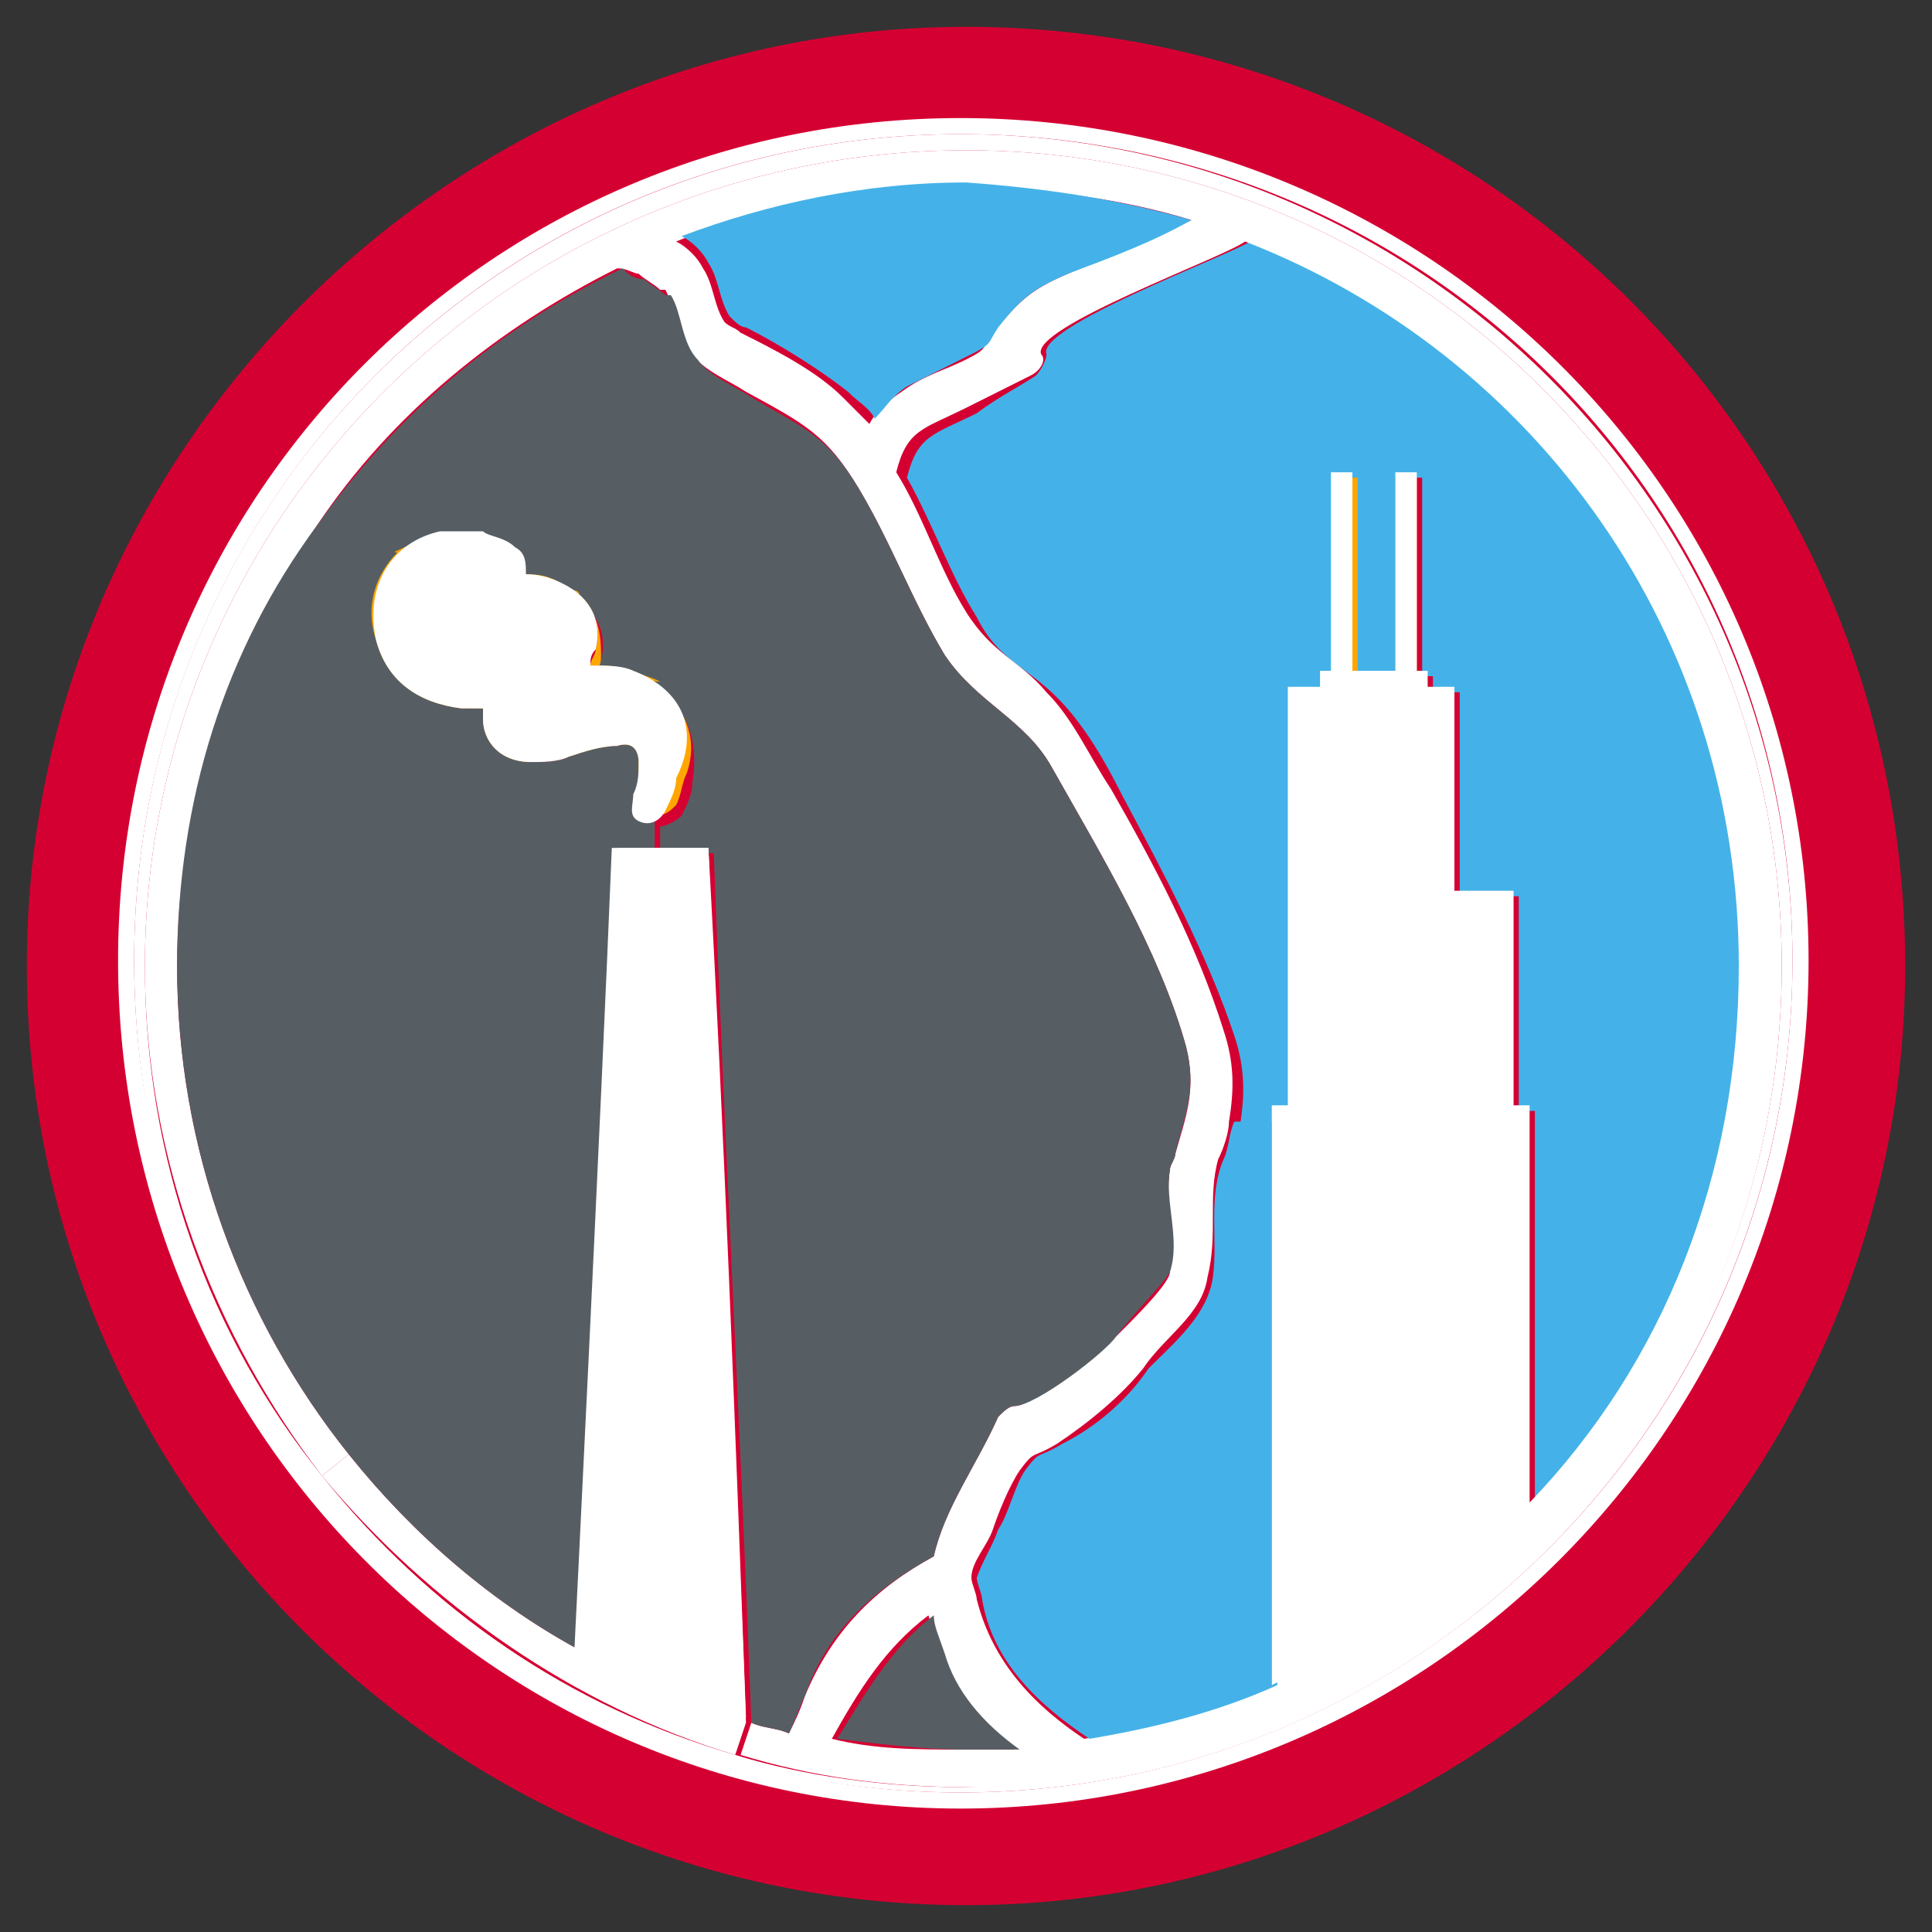 <?xml version="1.0" encoding="utf-8"?>
<!-- Generator: Adobe Illustrator 27.0.0, SVG Export Plug-In . SVG Version: 6.00 Build 0)  -->
<svg version="1.1" id="Layer_1" xmlns="http://www.w3.org/2000/svg" xmlns:xlink="http://www.w3.org/1999/xlink" x="0px" y="0px"
	 viewBox="0 0 36 36" style="enable-background:new 0 0 36 36;" xml:space="preserve">
<rect x="0" y="0" width="36" height="36" fill="#333333" stroke="none"/>
<style type="text/css">
	.st0{fill:#D50032;}
	.st1{fill:#FFFFFF;}
	.st2{fill:#44B2E8;}
	.st3{fill:#FFA600;}
	.st4{fill:#575E63;}
	.st5{fill:#00B2B2;}
</style>
<g>
	<path class="st0" d="M18,0.5C8.4,0.5,0.5,8.4,0.5,18c0,9.7,7.9,17.5,17.5,17.5S35.5,27.6,35.5,18C35.5,8.3,27.7,0.5,18,0.5z"/>
	<g id="XMLID_75_">
		<g>
			<path class="st1" d="M33.4,17.9c0,8.5-6.9,15.5-15.5,15.5S2.5,26.5,2.5,17.9S9.4,2.5,17.9,2.5S33.4,9.4,33.4,17.9z M33.2,18
				c0-8.4-6.8-15.2-15.2-15.2C9.6,2.8,2.7,9.6,2.7,18c0,3.6,1.2,6.9,3.3,9.5c2,2.5,4.6,4.3,7.7,5.2c1.3,0.4,2.8,0.6,4.2,0.6
				C26.4,33.2,33.2,26.4,33.2,18z"/>
			<path class="st1" d="M33.7,17.9c0,8.7-7.1,15.8-15.8,15.8S2.2,26.6,2.2,17.9S9.2,2.2,17.9,2.2S33.7,9.2,33.7,17.9z M17.9,33.4
				c8.5,0,15.5-6.9,15.5-15.5S26.5,2.5,17.9,2.5S2.5,9.4,2.5,17.9S9.4,33.4,17.9,33.4z"/>
			<path class="st2" d="M32.5,18.1c0,3.8-1.5,7.3-3.9,10v-7.4h-0.3v-4h-1.1v-3.8h-0.5v-0.3h-0.2V8.9H26v3.7h-0.7V8.9h-0.4v3.7h-0.2
				v0.3h-0.6v3.8v1.5v2.5h-0.3v0.3h-0.7c0.1-0.6,0.1-1.1-0.1-1.7c-0.5-1.5-1.3-3-2.1-4.5c-0.3-0.6-0.7-1.3-1.2-1.8
				c-0.6-0.6-1.1-0.7-1.5-1.5c-0.5-0.8-0.8-1.7-1.3-2.6c0.2-0.8,0.5-0.8,1.3-1.2C18.6,7.4,19,7.2,19.3,7c0.1-0.1,0.2-0.3,0.2-0.4
				c-0.2-0.5,3.3-1.8,3.8-2.1c0,0,0,0,0,0C28.7,6.7,32.5,11.9,32.5,18.1z"/>
			<path class="st1" d="M18,2.8c8.4,0,15.2,6.8,15.2,15.2c0,8.4-6.8,15.3-15.2,15.3c-1.5,0-2.9-0.2-4.2-0.6l0.2-0.6
				c0.2,0.1,0.5,0.1,0.7,0.2c0.1-0.2,0.2-0.4,0.3-0.7c0.5-1.2,1.3-2,2.4-2.6c0.2-0.9,0.8-1.7,1.2-2.6c0.1-0.1,0.2-0.2,0.3-0.2
				c0.4,0,1.6-1.1,1.9-1.3c0.4-0.4,1-1,1-1.2c0.1-0.6-0.1-1.3,0-1.9c0-0.1,0.1-0.2,0.1-0.3c0.2-0.7,0.4-1.2,0.2-2
				c-0.5-1.8-1.6-3.6-2.5-5.2c-0.5-0.9-1.4-1.2-2-2.1c-0.6-1-1-2.1-1.6-3.1c-0.6-1-1-1.2-2.1-1.8c-0.3-0.2-0.8-0.4-1-0.7
				c-0.3-0.3-0.3-0.8-0.5-1.2c0,0,0,0-0.1,0c-0.1-0.1-0.3-0.2-0.4-0.3C11.8,5.1,11.7,5,11.5,5C9.3,6.1,7.3,7.7,5.9,9.8
				c-1.6,2.3-2.6,5.2-2.6,8.2c0,3.4,1.2,6.6,3.2,9.1L6,27.5C4,24.9,2.7,21.6,2.7,18C2.7,9.6,9.6,2.8,18,2.8z M28.5,28
				c2.5-2.6,3.9-6.1,3.9-10c0-6.2-3.8-11.4-9.2-13.5c0,0,0,0,0,0c-0.4,0.3-4,1.6-3.8,2.1c0.1,0.1,0,0.3-0.2,0.4
				c-0.4,0.2-0.8,0.4-1.2,0.6c-0.8,0.4-1.1,0.4-1.3,1.2c0.5,0.8,0.8,1.8,1.3,2.6c0.5,0.8,1,0.9,1.5,1.5c0.5,0.5,0.8,1.2,1.2,1.8
				c0.8,1.4,1.6,2.9,2.1,4.5c0.2,0.6,0.2,1.1,0.1,1.7c0,0.2-0.1,0.5-0.2,0.7c-0.2,0.7,0,1.4-0.2,2.2c-0.1,0.7-0.8,1.1-1.2,1.7
				c-0.4,0.5-1,1-1.6,1.4c-0.5,0.3-0.4,0.1-0.7,0.5c-0.2,0.3-0.4,0.8-0.5,1.1c-0.1,0.3-0.4,0.6-0.4,0.9v0c0,0.1,0.1,0.3,0.1,0.4
				c0.3,1.2,1.1,2,2,2.6c1.2-0.2,2.4-0.5,3.5-1V20.9v-0.3h0.3v-2.5v-1.5v-3.8h0.6v-0.3h0.2v0.2h0.4v-0.2H26v0.2h0.4v-0.2h0.2v0.3
				h0.5v3.8h1.1v4h0.3L28.5,28L28.5,28z M19.9,5.1c0.7-0.3,1.5-0.6,2.3-1c-1.3-0.4-2.8-0.6-4.3-0.6c-1.9,0-3.6,0.3-5.3,1
				C12.8,4.6,13,4.8,13.1,5c0.2,0.3,0.2,0.7,0.4,1c0.1,0.1,0.2,0.1,0.3,0.2c0.6,0.3,1.4,0.7,1.9,1.2c0.2,0.2,0.3,0.3,0.5,0.5
				c0.1-0.2,0.3-0.4,0.6-0.6C17.2,7,17.6,6.9,18,6.7c0.4-0.2,0.3-0.2,0.5-0.5C19,5.6,19.2,5.4,19.9,5.1z M17.9,32.6c0.3,0,0.7,0,1,0
				c-0.6-0.5-1.1-1.1-1.4-1.8c-0.1-0.2-0.1-0.4-0.2-0.7c-0.8,0.6-1.3,1.4-1.8,2.3C16.3,32.6,17.1,32.6,17.9,32.6z"/>
			<polygon class="st3" points="26.4,12.6 26.4,12.8 26,12.8 26,12.6 26,8.9 26.4,8.9 			"/>
			<polygon class="st3" points="25.3,12.6 25.3,12.8 24.9,12.8 24.9,12.6 24.9,8.9 25.3,8.9 			"/>
			<path class="st2" d="M23.8,20.9v10.5c-1.1,0.5-2.3,0.8-3.5,1c-0.9-0.6-1.8-1.4-2-2.6c0-0.1-0.1-0.3-0.1-0.4v0
				c0.1-0.3,0.3-0.6,0.4-0.9c0.2-0.3,0.3-0.8,0.5-1.1c0.3-0.4,0.2-0.2,0.7-0.5c0.6-0.3,1.2-0.8,1.6-1.4c0.5-0.5,1.1-1,1.2-1.7
				c0.1-0.7-0.1-1.5,0.2-2.2c0.1-0.2,0.1-0.5,0.2-0.7L23.8,20.9L23.8,20.9z"/>
			<path class="st4" d="M22.1,19.5c0.2,0.8,0,1.2-0.2,2c0,0.1-0.1,0.2-0.1,0.3c-0.1,0.6,0.2,1.3,0,1.9c-0.1,0.2-0.7,0.8-1,1.2
				c-0.2,0.3-1.5,1.3-1.9,1.3c-0.1,0-0.2,0.1-0.3,0.2c-0.4,0.9-1,1.7-1.2,2.6c-1.1,0.6-2,1.4-2.4,2.6c-0.1,0.2-0.2,0.5-0.3,0.7
				c-0.2-0.1-0.5-0.1-0.7-0.2c-0.2-5.5-0.5-10.8-0.7-16.2c-0.3,0-0.7,0-1,0v-0.5c0.1,0,0.3-0.1,0.4-0.2c0.1-0.2,0.2-0.4,0.2-0.6
				c0.1-0.6,0-1.2-0.4-1.5c-0.1-0.1-0.1-0.1-0.2-0.2c-0.1-0.1-0.3-0.2-0.5-0.2c-0.2-0.1-0.4-0.1-0.7-0.1c0-0.1,0-0.2,0.1-0.3
				c0.1-0.4,0-0.8-0.4-1.1c0,0-0.1-0.1-0.1-0.1c0,0-0.1,0-0.1-0.1c0,0,0,0,0,0c-0.2-0.2-0.5-0.2-0.8-0.2c0-0.2,0-0.4-0.2-0.5
				C9.4,10,9.1,10,9,10h0c0,0,0,0-0.1,0c-0.2,0-0.5,0-0.7,0c-0.3,0.1-0.5,0.2-0.7,0.4L5.9,9.8C7.4,7.7,9.3,6.1,11.6,5
				c0.1,0.1,0.2,0.2,0.4,0.2c0.1,0.1,0.3,0.2,0.4,0.3c0,0,0,0,0.1,0c0.2,0.3,0.2,0.9,0.5,1.2c0.2,0.3,0.7,0.5,1,0.7
				C15,8,15.4,8.1,16,9.1c0.6,1,1,2.1,1.6,3.1c0.6,0.9,1.5,1.2,2,2.1C20.5,15.9,21.6,17.7,22.1,19.5z"/>
			<path class="st2" d="M22.2,4.1c-0.7,0.4-1.5,0.7-2.3,1c-0.7,0.3-0.9,0.5-1.3,1c-0.2,0.3-0.1,0.3-0.5,0.5
				c-0.4,0.2-0.8,0.4-1.2,0.6c-0.3,0.2-0.4,0.4-0.6,0.6c-0.1-0.2-0.3-0.3-0.5-0.5c-0.5-0.4-1.3-0.9-1.9-1.2c-0.1,0-0.2-0.1-0.3-0.2
				c-0.2-0.3-0.2-0.7-0.4-1c-0.1-0.2-0.3-0.4-0.5-0.5c1.6-0.6,3.4-1,5.3-1C19.4,3.5,20.8,3.7,22.2,4.1z"/>
			<path class="st4" d="M19,32.6c-0.3,0-0.7,0-1,0c-0.8,0-1.6-0.1-2.4-0.2c0.5-0.8,1-1.7,1.8-2.3c0,0.2,0.1,0.4,0.2,0.7
				C17.8,31.5,18.3,32.1,19,32.6z"/>
			<path class="st1" d="M13.9,32.1l-0.2,0.6C10.7,31.8,8,29.9,6,27.5l0.5-0.4c1.2,1.5,2.7,2.8,4.4,3.7c0.2-5,0.4-10,0.6-15
				c0.2,0,0.5,0,0.7,0c0.3,0,0.6,0,1,0C13.4,21.2,13.7,26.6,13.9,32.1z"/>
			<path class="st3" d="M8.8,12.8c-0.6,0-1-0.5-1.1-1.1c0-0.7,0.3-1.2,0.9-1.3c0.2,0,0.4,0,0.6,0c0,0,0,0,0,0l0,0
				c0.1,0,0.2-0.1,0.2-0.1c-0.1-0.1-0.1-0.2-0.2-0.2c-0.2,0-0.5,0-0.7,0c-0.5,0.1-0.8,0.4-1,0.8c0,0.1-0.1,0.1-0.1,0.2
				c0,0,0,0,0,0.1c0,0.1,0,0.1,0,0.2c0,0,0,0.1,0,0.1c0,0.1,0,0.2,0,0.2c0,0,0,0,0,0c0.1,0.6,0.6,1.2,1.2,1.2
				C8.6,12.8,8.7,12.8,8.8,12.8z M12.4,12.9c0.4,0.4,0.6,0.9,0.4,1.5c-0.1,0.2-0.1,0.4-0.2,0.6c-0.1,0.1-0.2,0.2-0.4,0.2
				c-0.1,0-0.1,0-0.2,0c-0.2-0.1-0.2-0.2-0.2-0.4c0,0,0,0,0,0c0,0,0,0,0,0c0-0.1,0-0.3,0-0.4c0-0.1,0-0.1,0-0.2v0
				c0-0.2-0.1-0.4-0.4-0.3c-0.3,0.1-0.6,0.2-0.9,0.2c-0.2,0.1-0.5,0.1-0.7,0.1c-0.6,0-0.9-0.4-0.9-0.8c0-0.1,0-0.1,0-0.2
				c-0.1,0-0.3,0-0.4,0c-0.8,0-1.4-0.5-1.6-1.3c-0.2-0.6,0-1.2,0.4-1.6C7.6,10.2,7.8,10,8.1,10c0.2-0.1,0.5,0,0.7,0c0,0,0,0,0.1,0h0
				c0.2,0,0.4,0.1,0.6,0.2c0.2,0.2,0.2,0.3,0.2,0.5c0.3,0,0.5,0,0.8,0.2c0,0,0,0,0,0c0,0,0.1,0,0.1,0.1c0.4,0.3,0.5,0.7,0.4,1.1
				c0,0.1,0,0.2-0.1,0.3c0.3,0.1,0.5,0.1,0.8,0.2c0.2,0.1,0.3,0.1,0.5,0.2C12.3,12.8,12.4,12.9,12.4,12.9z M12.4,13.5
				c0.1,0.3,0.1,0.7-0.1,1c0-0.1,0-0.2,0-0.3c0-0.1,0-0.2,0-0.3c0,0.1,0,0.1,0,0.2c0,0.1,0,0.3,0,0.4c0,0,0-0.1,0-0.1
				c0,0.1,0,0.1,0,0.2C12.6,14.3,12.6,13.9,12.4,13.5z M10.1,11.1c0.1,0,0.2,0,0.2,0c-0.1-0.1-0.2-0.1-0.4-0.1c-0.1,0-0.3,0-0.4,0
				c0,0,0.1,0.1,0.1,0.1C9.8,11.2,9.9,11.1,10.1,11.1z M9.5,12.7C9.5,12.7,9.4,12.7,9.5,12.7c-0.3,0-0.5,0.1-0.7,0.1
				C9,12.8,9.2,12.7,9.5,12.7z"/>
			<path class="st3" d="M12.3,14.6c0.2-0.4,0.2-0.7,0.1-1c0.2,0.4,0.2,0.8-0.1,1.2C12.3,14.7,12.3,14.6,12.3,14.6z"/>
			<path class="st3" d="M12.3,14c0,0.1,0,0.2,0,0.3c0,0.1,0,0.2,0,0.3c0,0,0,0.1,0,0.1c0-0.2,0-0.3,0-0.4
				C12.3,14.1,12.3,14.1,12.3,14z"/>
			<path class="st4" d="M12.2,15.3v0.5c-0.2,0-0.5,0-0.7,0c-0.2,5-0.4,10-0.6,15c-1.7-0.9-3.2-2.2-4.4-3.7c-2-2.5-3.2-5.7-3.2-9.1
				c0-3.1,0.9-5.9,2.6-8.2l1.5,0.5c-0.4,0.4-0.6,1-0.4,1.6c0.2,0.8,0.8,1.2,1.6,1.3c0.1,0,0.3,0,0.4,0c0,0.1,0,0.1,0,0.2
				c0,0.4,0.3,0.8,0.9,0.8c0.2,0,0.5,0,0.7-0.1c0.3-0.1,0.6-0.2,0.9-0.2c0.3-0.1,0.4,0.1,0.4,0.3v0c0,0.1,0,0.1,0,0.2
				c0,0.1,0,0.2,0,0.3c0,0.1,0,0.1,0,0.2c0,0,0,0,0,0c0,0.2,0,0.3,0.2,0.4C12.1,15.3,12.2,15.3,12.2,15.3z"/>
			<path class="st3" d="M11.8,12.5c0.2,0.1,0.3,0.1,0.5,0.2C12.1,12.7,11.9,12.6,11.8,12.5c-0.3-0.1-0.5-0.1-0.8-0.1
				c0-0.1,0.1-0.2,0.1-0.3c0.1-0.4,0-0.8-0.4-1.1c0,0,0.1,0,0.1,0.1c0.3,0.3,0.4,0.6,0.4,1.1c0,0.1,0,0.2-0.1,0.3
				C11.3,12.4,11.5,12.5,11.8,12.5z"/>
			<path class="st5" d="M12,14.4c0,0.1,0,0.3,0,0.4c0,0,0,0,0,0c0-0.1,0-0.1,0-0.2C11.9,14.6,11.9,14.5,12,14.4z"/>
			<path class="st3" d="M10.3,11.2c-0.1,0-0.1,0-0.2,0c-0.1,0-0.3,0-0.4,0c0,0-0.1,0-0.1-0.1c0.1,0,0.3,0,0.4,0
				C10,11.1,10.2,11.1,10.3,11.2z"/>
			<path class="st3" d="M9.4,12.7C9.4,12.7,9.4,12.7,9.4,12.7c-0.2,0-0.4,0.1-0.6,0.1C9,12.8,9.2,12.7,9.4,12.7z"/>
			<path class="st3" d="M9.4,10.3c-0.1,0-0.2,0.1-0.2,0.1c-0.2-0.1-0.4-0.1-0.4-0.1v0c-0.2,0-0.3,0-0.5,0c-0.4,0.1-0.7,0.3-0.9,0.6
				c0.2-0.4,0.5-0.7,1-0.8c0.2-0.1,0.5,0,0.7,0C9.3,10.1,9.3,10.2,9.4,10.3z"/>
			<path class="st3" d="M9.2,10.4L9.2,10.4C9.2,10.4,9.2,10.4,9.2,10.4c-0.2,0-0.4,0-0.6,0c-0.6,0.1-1,0.6-0.9,1.3
				c0,0.6,0.5,1.1,1.1,1.1c-0.1,0-0.2,0-0.2,0c-0.6,0-1.1-0.5-1.2-1.2c0,0,0,0,0,0c0-0.1,0-0.2,0-0.2c0,0,0-0.1,0-0.1
				c0-0.1,0-0.1,0-0.2c0,0,0,0,0-0.1c0-0.1,0-0.1,0.1-0.2c0.2-0.3,0.4-0.5,0.9-0.6c0.2,0,0.3,0,0.5,0v0C8.8,10.3,9,10.3,9.2,10.4z"
				/>
		</g>
	</g>
	<g id="XMLID_74_">
		<g>
			<path class="st1" d="M28.5,20.6v7.4c-0.1,0-1.6,1.5-2,1.8c-1.1,0.7-2.8,1.6-2.8,1.6V20.6h0.3v-7.8h0.6v-0.3h0.2V8.8h0.4v3.7H26
				V8.8h0.4v3.7h0.2v0.3h0.5v3.8h1.1v4H28.5z"/>
		</g>
	</g>
	<path class="st1" d="M13.2,15.8c-0.4,0-0.7,0-1,0c-0.3,0-0.5,0-0.8,0c-0.2,5-0.7,15-0.7,15l3.2,1.2C13.7,26.6,13.5,21.2,13.2,15.8z
		"/>
	<path class="st1" d="M11.8,12.5c-0.2-0.1-0.5-0.1-0.8-0.1c0-0.1,0-0.2,0.1-0.3c0.1-0.4,0-0.8-0.4-1.1c-0.3-0.2-0.6-0.3-0.9-0.3
		c0-0.2,0-0.4-0.2-0.5C9.4,10,9.1,10,9,9.9l0,0h0c0,0,0,0-0.1,0c-0.2,0-0.5,0-0.7,0c-0.9,0.2-1.4,1-1.2,2c0.2,0.8,0.8,1.2,1.6,1.3
		c0.1,0,0.3,0,0.4,0c0,0.1,0,0.1,0,0.2c0,0.4,0.3,0.8,0.9,0.8c0.2,0,0.5,0,0.7-0.1c0.3-0.1,0.6-0.2,0.9-0.2c0.3-0.1,0.4,0.1,0.4,0.3
		c0,0.2,0,0.4-0.1,0.6c0,0.2-0.1,0.4,0.1,0.5c0.2,0.1,0.4,0,0.5-0.2c0.1-0.2,0.2-0.4,0.2-0.6C13.1,13.5,12.6,12.8,11.8,12.5z"/>
</g>
</svg>
